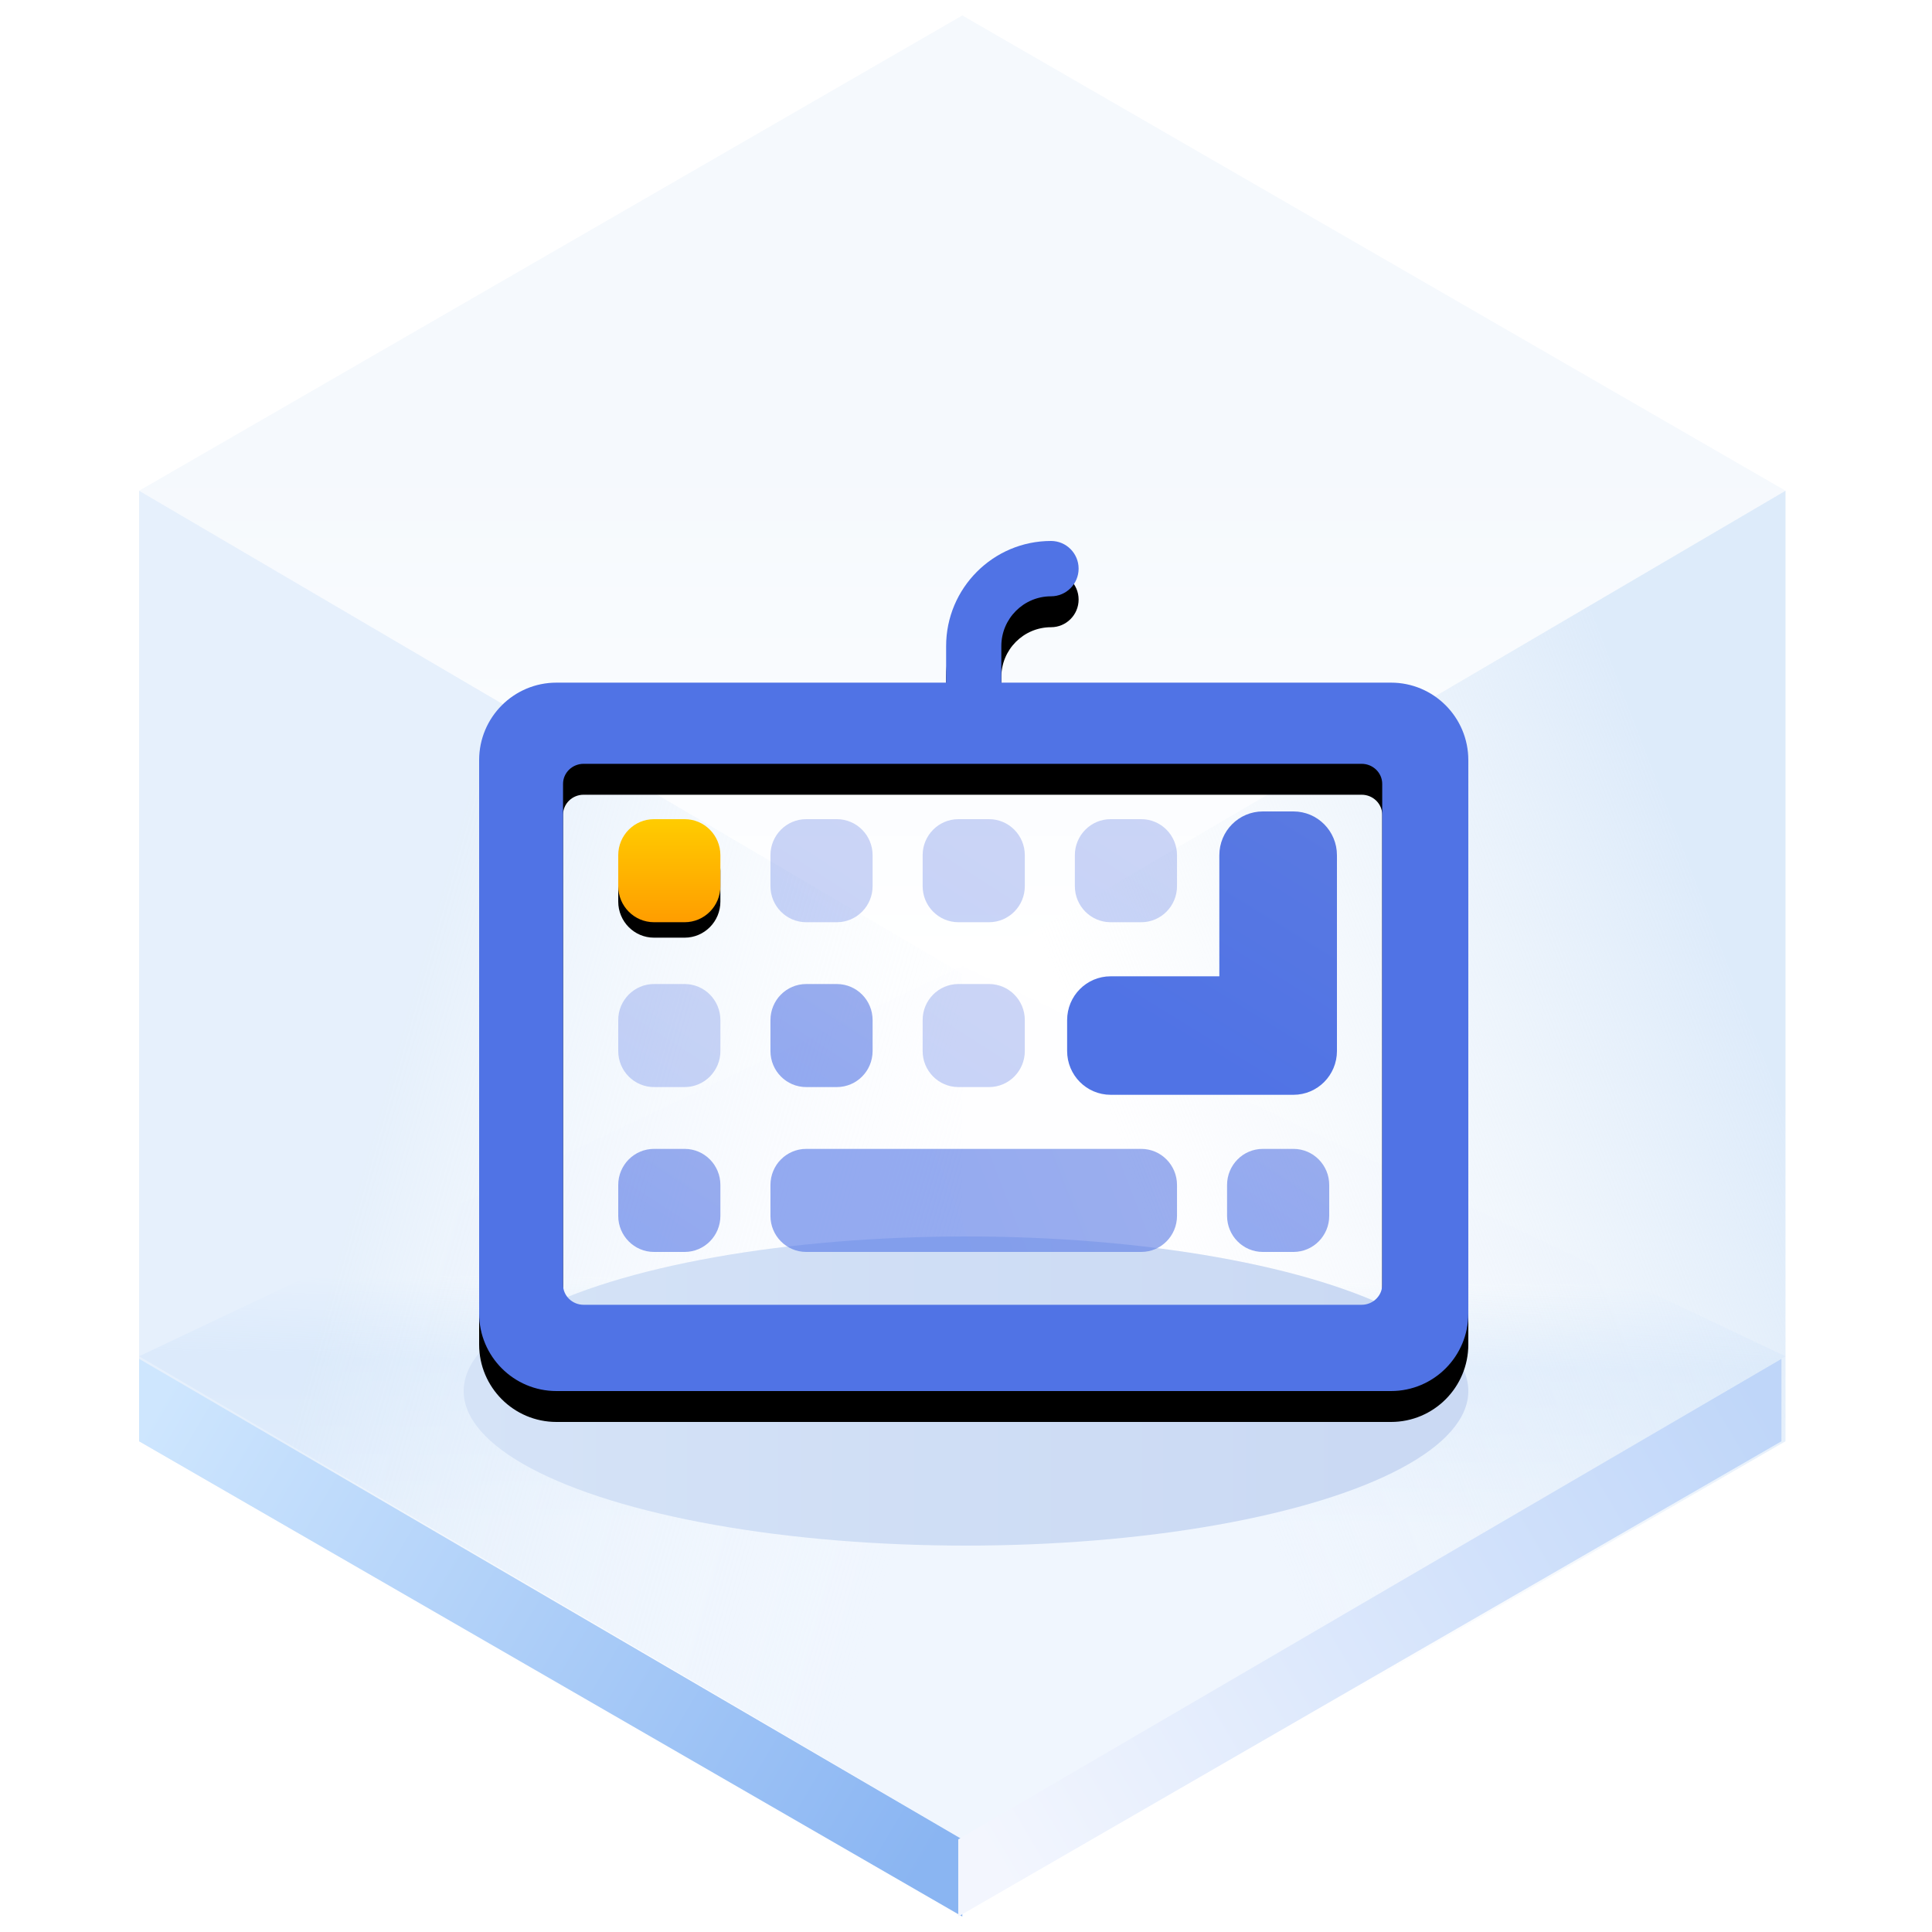 <?xml version="1.0" encoding="UTF-8"?>
<svg width="125px" height="125px" viewBox="0 0 125 125" version="1.1" xmlns="http://www.w3.org/2000/svg" xmlns:xlink="http://www.w3.org/1999/xlink">
    <title>Keymap 键值查询</title>
    <defs>
        <linearGradient x1="50%" y1="45.969%" x2="50%" y2="100%" id="linearGradient-1">
            <stop stop-color="#ECF3FB" offset="0%"></stop>
            <stop stop-color="#FFFFFF" offset="100%"></stop>
        </linearGradient>
        <linearGradient x1="50.396%" y1="35.933%" x2="50%" y2="64.067%" id="linearGradient-2">
            <stop stop-color="#E3EFFD" stop-opacity="0.006" offset="0%"></stop>
            <stop stop-color="#E5F0FD" offset="34.06%"></stop>
            <stop stop-color="#F0F6FE" offset="100%"></stop>
        </linearGradient>
        <linearGradient x1="33.333%" y1="34.496%" x2="96.974%" y2="65.442%" id="linearGradient-3">
            <stop stop-color="#D5E6F9" offset="0%"></stop>
            <stop stop-color="#F7FBFF" stop-opacity="0" offset="100%"></stop>
        </linearGradient>
        <linearGradient x1="90.991%" y1="29.431%" x2="33.333%" y2="67.747%" id="linearGradient-4">
            <stop stop-color="#D5E6F9" offset="0%"></stop>
            <stop stop-color="#E7F0F9" stop-opacity="0" offset="100%"></stop>
        </linearGradient>
        <linearGradient x1="-5.803%" y1="27.05%" x2="103.63%" y2="71.133%" id="linearGradient-5">
            <stop stop-color="#CEE6FE" offset="0%"></stop>
            <stop stop-color="#8AB5F2" offset="100%"></stop>
        </linearGradient>
        <linearGradient x1="-5.803%" y1="27.05%" x2="103.63%" y2="71.133%" id="linearGradient-6">
            <stop stop-color="#BFD6F9" offset="0%"></stop>
            <stop stop-color="#F3F6FE" offset="100%"></stop>
        </linearGradient>
        <linearGradient x1="89.847%" y1="61.735%" x2="0%" y2="61.735%" id="linearGradient-7">
            <stop stop-color="#CAD9F3" offset="0%"></stop>
            <stop stop-color="#D5E3F7" offset="100%"></stop>
        </linearGradient>
        <filter x="-18.5%" y="-60.0%" width="136.9%" height="220.0%" filterUnits="objectBoundingBox" id="filter-8">
            <feGaussianBlur stdDeviation="4" in="SourceGraphic"></feGaussianBlur>
        </filter>
        <path d="M90,44.167 L64.786,44.167 L64.786,41.803 C64.786,40.026 66.228,38.581 68,38.581 C68.986,38.581 69.786,37.779 69.786,36.79 C69.786,35.802 68.986,35 68,35 C64.258,35 61.214,38.052 61.214,41.803 L61.214,44.167 L36,44.167 C33.239,44.167 31,46.411 31,49.18 L31,84.987 C31,87.756 33.239,90 36,90 L90,90 C92.761,90 95,87.756 95,84.987 L95,49.18 C95,46.411 92.761,44.167 90,44.167 Z M89.429,83.123 C89.429,83.838 88.831,84.419 88.097,84.419 L37.76,84.419 C37.026,84.419 36.429,83.838 36.429,83.123 L36.429,50.716 C36.429,50.001 37.026,49.419 37.76,49.419 L88.097,49.419 C88.831,49.419 89.429,50.001 89.429,50.716 L89.429,83.123 Z" id="path-9"></path>
        <filter x="-6.2%" y="-3.6%" width="112.5%" height="114.5%" filterUnits="objectBoundingBox" id="filter-10">
            <feOffset dx="0" dy="2" in="SourceAlpha" result="shadowOffsetOuter1"></feOffset>
            <feGaussianBlur stdDeviation="1" in="shadowOffsetOuter1" result="shadowBlurOuter1"></feGaussianBlur>
            <feColorMatrix values="0 0 0 0 0.369   0 0 0 0 0.486   0 0 0 0 0.878  0 0 0 0.35 0" type="matrix" in="shadowBlurOuter1"></feColorMatrix>
        </filter>
        <linearGradient x1="50%" y1="0%" x2="50%" y2="100%" id="linearGradient-11">
            <stop stop-color="#FFCC00" offset="0%"></stop>
            <stop stop-color="#FF9D00" offset="100%"></stop>
        </linearGradient>
        <path d="M44.296,53 L42.313,53 C41.036,53 40,54.045 40,55.333 L40,57.333 C40,58.622 41.036,59.667 42.313,59.667 L44.296,59.667 C45.574,59.667 46.609,58.622 46.609,57.333 L46.609,55.333 C46.609,54.045 45.574,53 44.296,53 Z" id="path-12"></path>
        <filter x="-53.0%" y="-37.5%" width="205.9%" height="205.0%" filterUnits="objectBoundingBox" id="filter-13">
            <feOffset dx="0" dy="1" in="SourceAlpha" result="shadowOffsetOuter1"></feOffset>
            <feGaussianBlur stdDeviation="1" in="shadowOffsetOuter1" result="shadowBlurOuter1"></feGaussianBlur>
            <feColorMatrix values="0 0 0 0 0.662   0 0 0 0 0.325   0 0 0 0 0.005  0 0 0 0.5 0" type="matrix" in="shadowBlurOuter1"></feColorMatrix>
        </filter>
        <linearGradient x1="44.2%" y1="86.839%" x2="127.44%" y2="-43.825%" id="linearGradient-14">
            <stop stop-color="#5073E5" offset="0%"></stop>
            <stop stop-color="#5E7CE0" offset="100%"></stop>
        </linearGradient>
        <linearGradient x1="44.099%" y1="52.366%" x2="128.793%" y2="43.973%" id="linearGradient-15">
            <stop stop-color="#5073E5" offset="0%"></stop>
            <stop stop-color="#5E7CE0" offset="100%"></stop>
        </linearGradient>
        <linearGradient x1="44.68%" y1="86.839%" x2="121.026%" y2="-43.825%" id="linearGradient-16">
            <stop stop-color="#5073E5" offset="0%"></stop>
            <stop stop-color="#5E7CE0" offset="100%"></stop>
        </linearGradient>
        <linearGradient x1="44.68%" y1="86.839%" x2="121.026%" y2="-43.825%" id="linearGradient-17">
            <stop stop-color="#5073E5" offset="0%"></stop>
            <stop stop-color="#5E7CE0" offset="100%"></stop>
        </linearGradient>
    </defs>
    <g id="页面一" stroke="none" stroke-width="1" fill="none" fill-rule="evenodd">
        <g id="-TinyUI-ICON-2-【9-2】-无阴影" transform="translate(-1089, -1893)">
            <g id="Keymap-键值查询" transform="translate(1089, 1893)">
                <g id="编组">
                    <g transform="translate(9, 1)" id="多边形">
                        <polygon fill="url(#linearGradient-1)" opacity="0.546" points="53.261 0 106.521 30.75 53.261 62 0 30.75"></polygon>
                        <polygon fill="url(#linearGradient-2)" points="53.261 61.5 106.521 86.75 53.261 118 0 86.75"></polygon>
                        <polygon fill="url(#linearGradient-3)" opacity="0.601" points="53.261 62 53.261 123 7.39138783e-15 92.25 0 30.75"></polygon>
                        <polygon fill="url(#linearGradient-4)" opacity="0.791" points="53.261 62 106.521 30.75 106.521 92.25 53.261 123"></polygon>
                        <polygon fill="url(#linearGradient-5)" points="53.261 118.008 53.261 123 7.39138783e-15 92.25 0 86.916"></polygon>
                        <polygon fill="url(#linearGradient-6)" transform="translate(79.63, 104.958) scale(-1, 1) translate(-79.63, -104.958) " points="106.261 118.008 106.261 123 53 92.25 53 86.916"></polygon>
                    </g>
                    <ellipse id="椭圆形" fill="url(#linearGradient-7)" filter="url(#filter-8)" cx="62.5" cy="90" rx="32.5" ry="10"></ellipse>
                </g>
                <g id="形状">
                    <use fill="black" fill-opacity="1" filter="url(#filter-10)" xlink:href="#path-9"></use>
                    <use fill="#5073E5" fill-rule="evenodd" xlink:href="#path-9"></use>
                </g>
                <g id="路径">
                    <use fill="black" fill-opacity="1" filter="url(#filter-13)" xlink:href="#path-12"></use>
                    <use fill="url(#linearGradient-11)" fill-rule="evenodd" xlink:href="#path-12"></use>
                </g>
                <path d="M52.161,59.667 L54.144,59.667 C55.421,59.667 56.457,58.622 56.457,57.333 L56.457,55.333 C56.457,54.045 55.421,53 54.144,53 L52.161,53 C50.883,53 49.848,54.045 49.848,55.333 L49.848,57.333 C49.848,58.622 50.883,59.667 52.161,59.667 Z" id="路径" fill="url(#linearGradient-14)" opacity="0.304"></path>
                <path d="M62.009,59.667 L63.991,59.667 C65.269,59.667 66.305,58.622 66.305,57.333 L66.305,55.333 C66.305,54.045 65.269,53 63.991,53 L62.009,53 C60.731,53 59.695,54.045 59.695,55.333 L59.695,57.333 C59.695,58.622 60.731,59.667 62.009,59.667 Z" id="路径" fill="url(#linearGradient-14)" opacity="0.304"></path>
                <path d="M71.856,59.667 L73.839,59.667 C75.117,59.667 76.152,58.622 76.152,57.333 L76.152,55.333 C76.152,54.045 75.117,53 73.839,53 L71.856,53 C70.579,53 69.543,54.045 69.543,55.333 L69.543,57.333 C69.543,58.622 70.579,59.667 71.856,59.667 Z" id="路径" fill="url(#linearGradient-14)" opacity="0.304"></path>
                <path d="M44.296,63.667 L42.313,63.667 C41.036,63.667 40,64.711 40,66 L40,68 C40,69.289 41.036,70.333 42.313,70.333 L44.296,70.333 C45.574,70.333 46.609,69.289 46.609,68 L46.609,66 C46.609,64.711 45.574,63.667 44.296,63.667 Z" id="路径" fill="url(#linearGradient-14)" opacity="0.304"></path>
                <path d="M52.161,70.333 L54.144,70.333 C55.421,70.333 56.457,69.289 56.457,68 L56.457,66 C56.457,64.711 55.421,63.667 54.144,63.667 L52.161,63.667 C50.883,63.667 49.848,64.711 49.848,66 L49.848,68 C49.848,69.289 50.883,70.333 52.161,70.333 Z" id="路径" fill="url(#linearGradient-14)" opacity="0.605"></path>
                <path d="M62.009,70.333 L63.991,70.333 C65.269,70.333 66.305,69.289 66.305,68 L66.305,66 C66.305,64.711 65.269,63.667 63.991,63.667 L62.009,63.667 C60.731,63.667 59.695,64.711 59.695,66 L59.695,68 C59.695,69.289 60.731,70.333 62.009,70.333 Z" id="路径" fill="url(#linearGradient-14)" opacity="0.304"></path>
                <path d="M44.296,74.333 L42.313,74.333 C41.036,74.333 40,75.378 40,76.667 L40,78.667 C40,79.955 41.036,81 42.313,81 L44.296,81 C45.574,81 46.609,79.955 46.609,78.667 L46.609,76.667 C46.609,75.378 45.574,74.333 44.296,74.333 Z" id="路径" fill="url(#linearGradient-14)" opacity="0.605"></path>
                <path d="M83.687,74.333 L81.704,74.333 C80.426,74.333 79.391,75.378 79.391,76.667 L79.391,78.667 C79.391,79.955 80.426,81 81.704,81 L83.687,81 C84.964,81 86,79.955 86,78.667 L86,76.667 C86,75.378 84.964,74.333 83.687,74.333 Z" id="路径" fill="url(#linearGradient-14)" opacity="0.605"></path>
                <path d="M73.839,74.333 L52.161,74.333 C50.883,74.333 49.848,75.378 49.848,76.667 L49.848,78.667 C49.848,79.955 50.883,81 52.161,81 L73.839,81 C75.117,81 76.152,79.955 76.152,78.667 L76.152,76.667 C76.152,75.378 75.117,74.333 73.839,74.333 Z" id="路径" fill="url(#linearGradient-15)" opacity="0.605"></path>
                <path d="M83.687,53 L81.704,53 C80.426,53 79.391,54.045 79.391,55.333 L79.391,63.667 L71.856,63.667 C70.579,63.667 69.543,64.711 69.543,66 L69.543,68 C69.543,69.289 70.579,70.333 71.856,70.333 L83.687,70.333 C84.964,70.333 86,69.289 86,68 L86,55.333 C86,54.045 84.964,53 83.687,53 Z" id="路径" stroke="url(#linearGradient-17)" fill="url(#linearGradient-16)"></path>
            </g>
        </g>
    </g>
</svg>